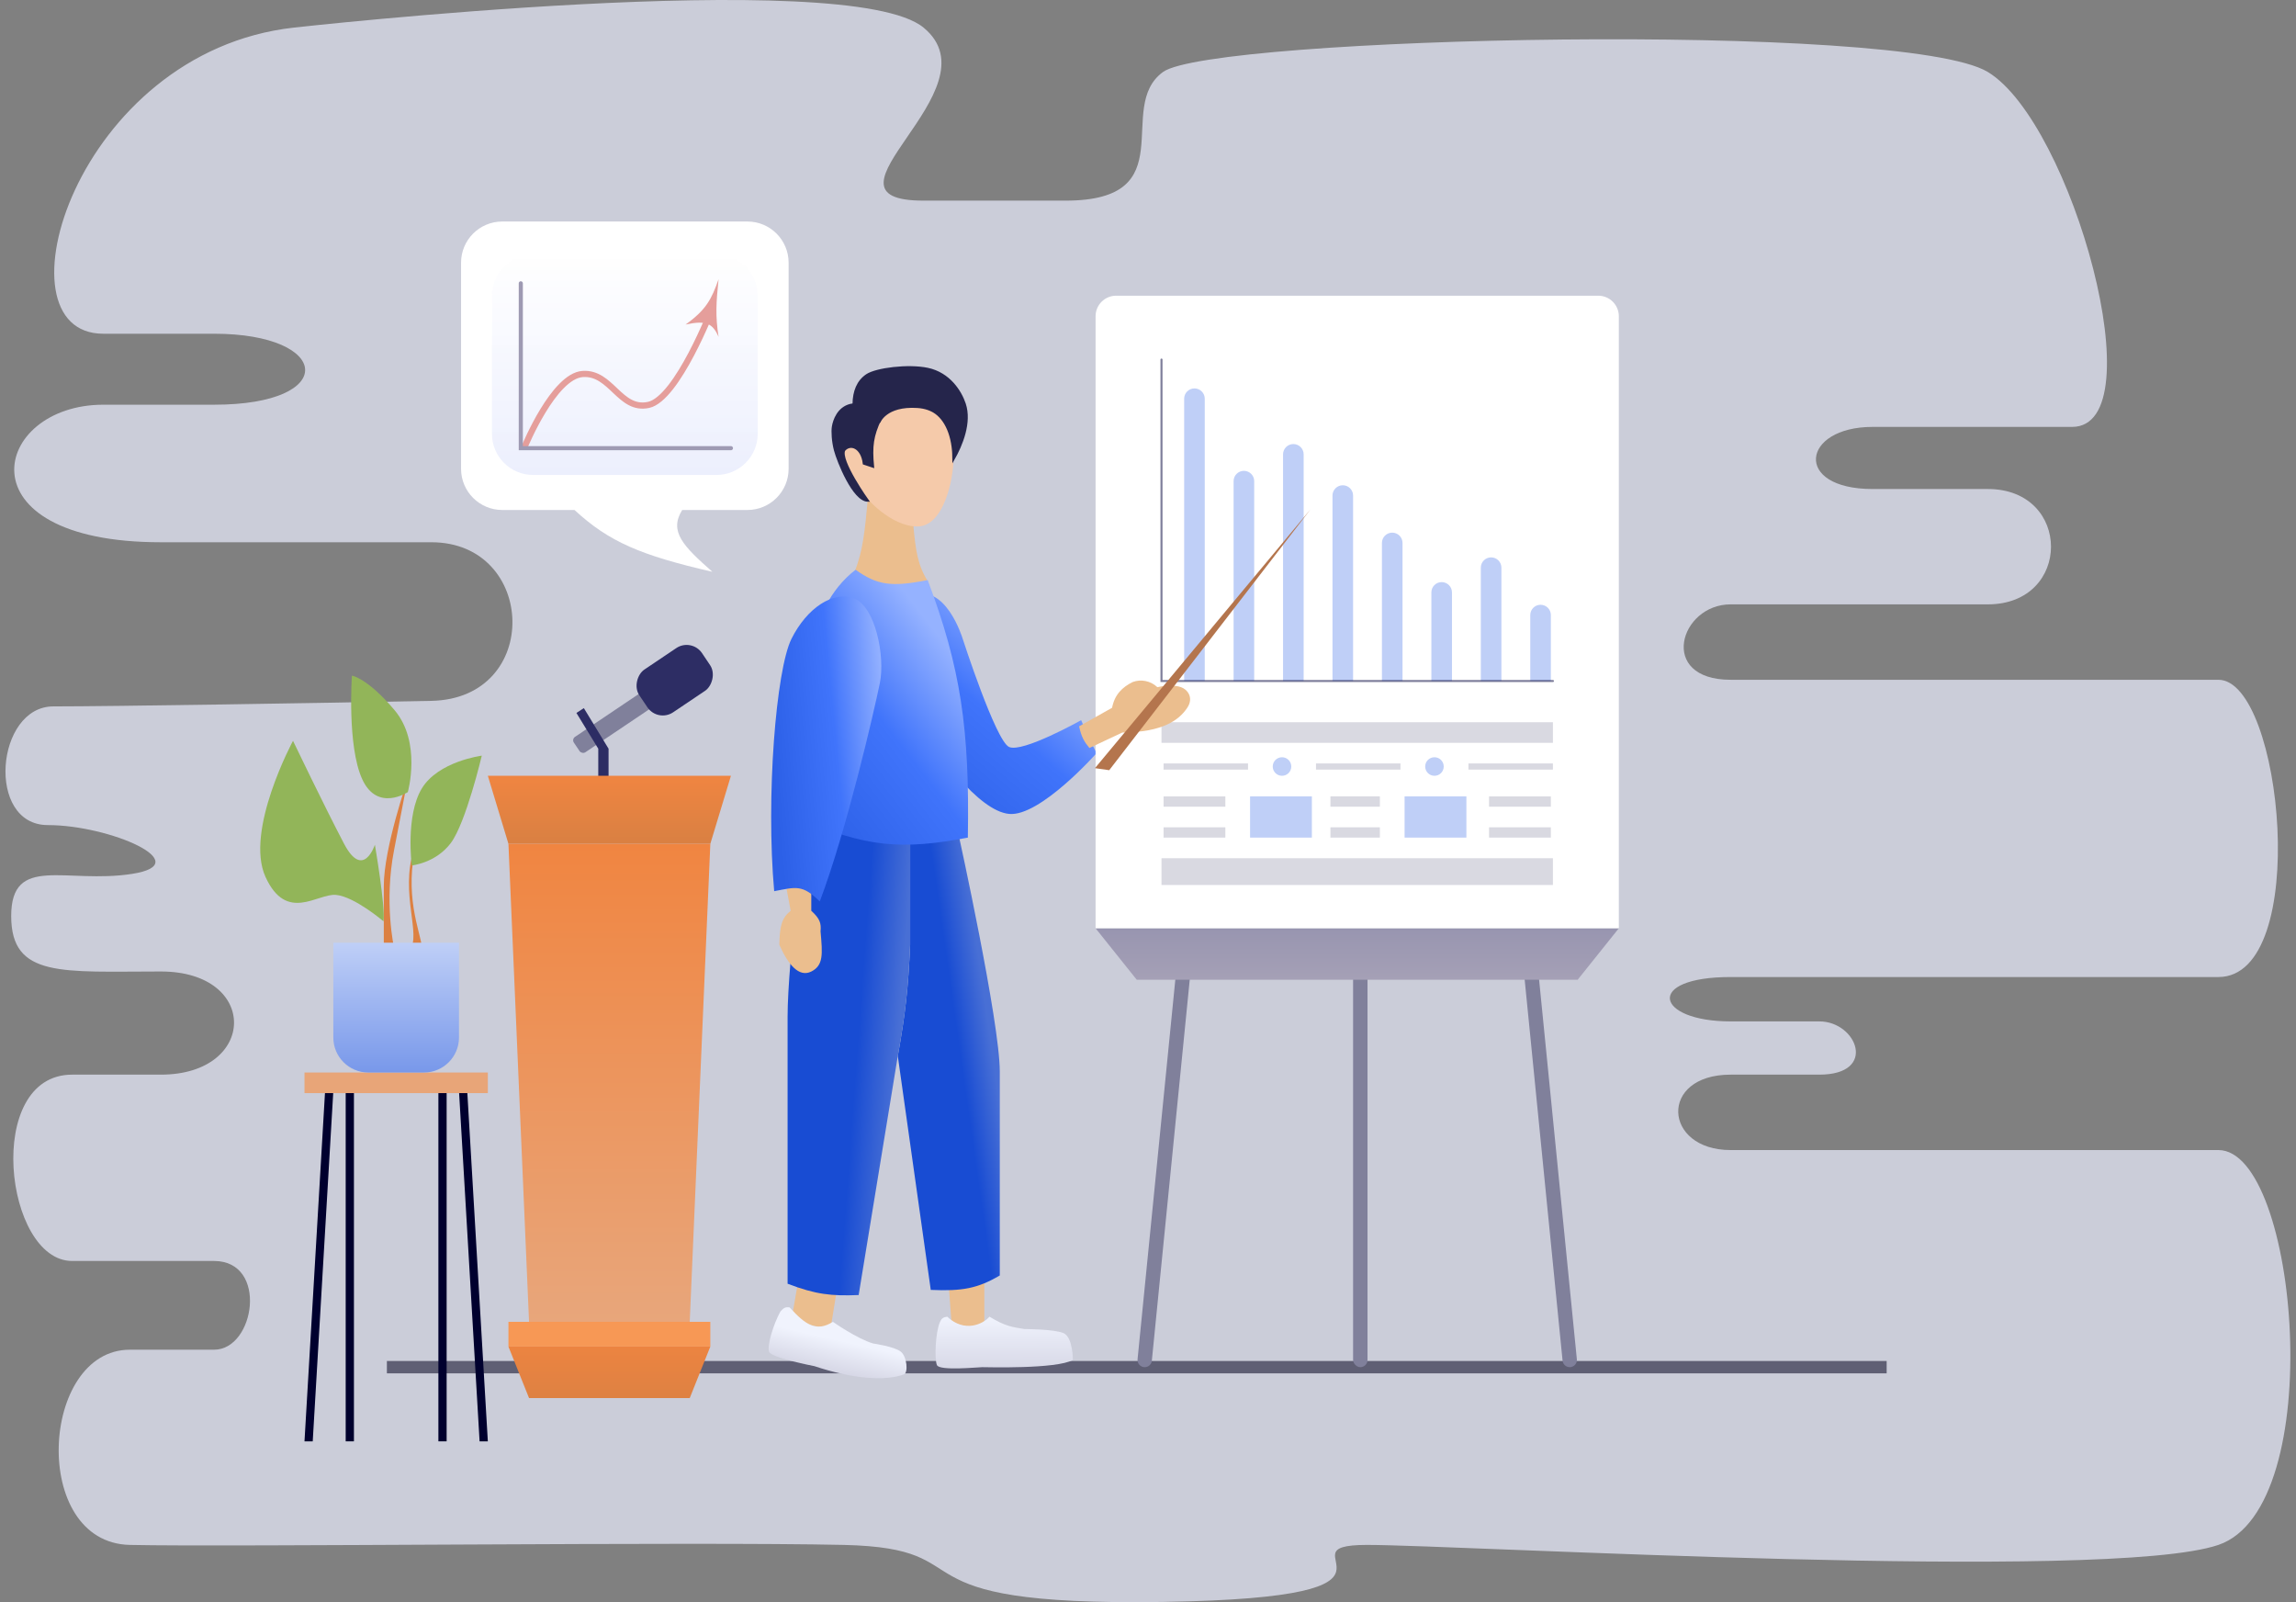 <svg width="387" height="270" viewBox="0 0 387 270" fill="none" xmlns="http://www.w3.org/2000/svg">
<rect x="0" y="0" width="387" height="270" fill="#808080" stroke="none"/>
<path d="M155.671 4.652C142.965 -5.815 49.537 4.652 49.537 4.652C12.705 8.751 -1.288 56.241 17.397 56.241H36.083C55.89 56.241 57.198 68.203 36.083 68.203H17.397C-1.288 68.203 -7.081 91.381 27.114 91.381H72.707C90.458 91.381 91.393 117.736 72.707 118.11C54.021 118.483 18.705 119.044 8.989 119.044C-0.728 119.044 -2.409 139.044 8.055 139.044C18.518 139.044 33.378 145.542 22.256 147.268C11.134 148.995 1.888 143.904 1.888 154.371C1.888 164.838 10.484 163.717 27.114 163.717C43.744 163.717 43.37 181.1 27.114 181.1H12.165C-2.783 181.1 0.767 212.502 12.165 212.502H36.083C45.239 212.502 42.997 227.455 36.083 227.455H21.882C6.747 227.455 5.065 259.978 21.882 260.352C38.699 260.726 117.366 259.791 142.218 260.352C167.07 260.913 148.197 270.707 196.032 269.959C243.868 269.212 214.531 260.352 230.414 260.352C246.297 260.352 355.234 266.707 373.92 260.352C392.605 253.997 387.373 193.81 373.92 193.81H291.703C280.305 193.81 279.557 181.1 291.703 181.1H306.651C316.555 181.1 313.005 172.128 306.651 172.128H291.703C278.997 172.128 277.128 164.651 291.703 164.651H373.92C389.616 164.651 384.758 114.558 373.92 114.558H291.703C279.37 114.558 283.108 101.848 291.703 101.848H335.054C349.255 101.848 349.255 82.409 335.054 82.409H315.621C302.167 82.409 303.662 71.942 315.621 71.942H349.255C363.456 71.942 349.255 20.727 335.054 12.129C320.853 3.531 204.254 6.147 196.032 12.129C187.811 18.11 199.769 33.811 179.589 33.811H155.671C135.491 33.811 168.378 15.119 155.671 4.652Z" fill="#EBEFFF" fill-opacity="0.7"/>
<path d="M65.212 230.397L318.004 230.397" stroke="#5F5F74" stroke-width="2.083"/>
<path d="M153.933 88.375C154.327 92.772 154.687 95.227 156.364 97.924C150.728 99.091 147.789 99.268 144.037 96.361C145.481 92.799 145.779 89.379 146.294 83.861C148.204 85.944 150.981 88.027 153.933 88.375Z" fill="#EBBE8E"/>
<path d="M160.704 77.437C160.704 80.562 159.142 88.722 154.628 88.722C150.113 88.722 145.947 83.861 145.599 83.34C145.252 82.819 144.905 81.951 144.905 81.951C144.905 81.951 141.606 77.61 142.301 76.048C142.995 74.485 145.21 75.239 145.599 78.131L147.162 78.652C146.776 75.242 146.971 73.641 148.204 71.186C148.204 71.186 148.254 71.044 148.389 70.826C148.79 70.18 149.935 68.868 152.728 68.601C154.354 68.367 156.078 68.585 157.406 69.382C160.268 71.063 160.704 74.959 160.704 77.437Z" fill="#F5CAAA"/>
<path d="M134.487 216.16L133.619 221.195C135.814 223.49 137.302 223.673 140.043 223.626L141.084 217.202L134.487 216.16Z" fill="#EBBE8E"/>
<path d="M159.836 215.639L160.357 222.584C162.401 223.777 163.641 223.703 165.913 223.105V214.25L159.836 215.639Z" fill="#EBBE8E"/>
<path d="M168.517 180.568C168.517 172.234 161.572 140.635 161.572 140.635H153.412V159.212C153.079 166.54 152.637 170.642 151.328 177.963L156.884 217.375C162.208 217.616 164.8 217.12 168.517 214.945V180.568Z" fill="url(#paint0_linear_165_2829)"/>
<path d="M144.73 218.243L151.328 177.963C152.637 170.642 153.079 166.54 153.412 159.212V141.156C153.412 141.156 148.344 141.678 135.876 138.204C135.876 138.204 132.751 161.817 132.751 171.366V216.334C137.538 218.164 140.145 218.423 144.73 218.243Z" fill="url(#paint1_linear_165_2829)"/>
<path d="M133.272 153.483L132.23 147.927C134.255 147.635 135.229 148.023 136.744 149.489V153.483C138.175 154.798 138.445 155.562 138.307 156.955L138.313 157.026C138.646 160.792 138.814 162.691 136.744 163.726C134.66 164.768 132.814 162.511 131.362 159.212C131.42 156.091 131.742 154.714 133.272 153.483Z" fill="#EBBE8E"/>
<path d="M162.266 107.647C162.266 107.647 159.315 97.75 153.412 100.528C147.508 103.306 150.981 115.807 154.453 121.363C157.926 126.919 164.871 136.641 170.079 137.162C175.288 137.683 184.837 126.919 184.837 126.919C183.731 124.791 183.171 123.569 182.233 121.363C182.233 121.363 172.336 126.919 170.079 125.877C167.822 124.835 162.266 107.647 162.266 107.647Z" fill="url(#paint2_linear_165_2829)"/>
<path d="M156.363 97.75C161.958 112.564 163.45 122.989 163.134 141.156C152.085 143.257 145.859 142.833 134.66 137.857C134.803 115.478 135.702 102.612 144.21 96.014C147.856 98.618 150.286 98.966 156.363 97.75Z" fill="url(#paint3_linear_165_2829)"/>
<path d="M138.171 151.92C135.263 149.019 134.171 149.482 130.493 150.184C129.073 134.336 130.802 112.852 133.412 107.643C136.021 102.433 140.473 99.482 144.004 100.871C147.534 102.26 149.223 110.594 148.302 115.109C147.381 119.624 142.716 139.947 138.171 151.92Z" fill="url(#paint4_linear_165_2829)"/>
<path d="M154.627 68.582C149.245 68.235 148.203 71.186 148.203 71.186C148.135 69.168 147.721 68.439 146.119 68.061C144.518 67.683 143.862 68.061 143.862 68.061C143.91 65.959 144.557 64.241 146.119 63.2C147.682 62.158 153.064 61.464 156.363 62.158C160.009 62.925 161.919 65.978 162.613 68.061C163.655 71.186 162.093 75.004 160.704 77.436C160.704 73.443 159.407 70.584 157.405 69.382C156.656 68.942 155.742 68.654 154.627 68.582Z" fill="#25254B"/>
<path d="M160.704 77.436C160.704 74.311 160.009 68.929 154.627 68.582C149.245 68.235 148.203 71.186 148.203 71.186C148.135 69.168 147.721 68.439 146.119 68.061C144.518 67.683 143.862 68.061 143.862 68.061C143.91 65.959 144.557 64.241 146.119 63.2C147.682 62.158 153.064 61.464 156.363 62.158C160.009 62.925 161.919 65.978 162.613 68.061C163.655 71.186 162.093 75.004 160.704 77.436ZM160.704 77.436C160.704 73.443 159.407 70.584 157.405 69.382" stroke="#25254B" stroke-width="0.347"/>
<path d="M140.39 71.881C140.564 70.839 141.258 68.755 143.342 68.235C147.161 67.54 147.857 68.463 148.377 70.665C147.086 73.42 146.819 75.18 147.161 78.652L145.599 78.131C145.273 75.385 143.342 74.659 142.3 75.874C141.453 77.61 146.293 84.381 146.293 84.381C143.862 84.381 141.226 77.724 140.737 75.874C140.36 74.445 140.247 72.737 140.39 71.881Z" fill="#25254B" stroke="#25254B" stroke-width="0.347"/>
<path d="M131.535 221.021C130.325 223.247 129.278 226.751 129.626 227.793C129.973 228.834 137.265 230.223 137.265 230.223C143.513 232.312 149.071 232.828 152.37 231.612C153.099 231.344 152.891 228.661 151.849 227.793C150.807 226.924 147.161 226.404 147.161 226.404C144.464 225.614 140.39 222.758 140.39 222.758C137.612 224.494 135.795 223.3 133.098 220.327C132.45 220.231 132.102 220.354 131.535 221.021Z" fill="url(#paint5_linear_165_2829)"/>
<path d="M158.446 222.758C157.663 224.503 157.487 229.042 157.925 230.05C158.363 231.058 164.87 230.397 165.564 230.397C166.259 230.397 178.065 230.744 180.843 229.182C180.843 229.182 180.843 225.362 179.28 224.668C177.718 223.973 172.683 223.973 172.683 223.973C170.599 223.626 169.533 223.549 166.78 221.89C165.738 223.105 162.613 224.668 159.661 221.89C158.979 221.986 158.709 222.167 158.446 222.758Z" fill="url(#paint6_linear_165_2829)"/>
<rect x="96.339" y="124.568" width="20.14" height="3.125" rx="0.694" transform="rotate(-33.921 96.339 124.568)" fill="#80809B"/>
<rect x="116.583" y="107.473" width="8.683" height="12.732" rx="3.125" transform="rotate(56.079 116.583 107.473)" fill="#2D2D64"/>
<path d="M97.158 120.147L98.409 119.332L102.576 126.173V134.749H100.84V126.173L97.158 120.147Z" fill="#2D2D64"/>
<path d="M82.227 130.738H123.201L119.729 142.197H85.699L82.227 130.738Z" fill="url(#paint7_linear_165_2829)"/>
<path d="M85.699 142.197H119.729L116.257 222.758H89.172L85.699 142.197Z" fill="url(#paint8_linear_165_2829)"/>
<rect x="85.699" y="222.758" width="34.03" height="4.167" fill="#F79855"/>
<path d="M85.699 226.924H119.729L116.257 235.606H89.172L85.699 226.924Z" fill="url(#paint9_linear_165_2829)"/>
<rect x="228.069" y="160.601" width="2.431" height="69.796" rx="1.215" fill="#80809B"/>
<path d="M198.444 161.691C198.506 161.072 199.026 160.601 199.648 160.601C200.363 160.601 200.922 161.219 200.851 161.93L194.147 229.307C194.085 229.926 193.565 230.397 192.944 230.397C192.228 230.397 191.669 229.78 191.74 229.068L198.444 161.691Z" fill="#80809B"/>
<path d="M256.675 161.93C256.604 161.219 257.163 160.601 257.878 160.601C258.5 160.601 259.02 161.072 259.082 161.691L265.786 229.068C265.857 229.78 265.298 230.397 264.583 230.397C263.961 230.397 263.441 229.926 263.379 229.307L256.675 161.93Z" fill="#80809B"/>
<path d="M184.663 156.434H272.863L265.918 165.115H191.608L184.663 156.434Z" fill="url(#paint10_linear_165_2829)"/>
<path fill-rule="evenodd" clip-rule="evenodd" d="M84.657 37.33C80.822 37.33 77.712 40.439 77.712 44.275V78.999C77.712 82.835 80.822 85.944 84.657 85.944H96.836C102.649 91.311 107.97 93.579 120.076 96.361C115.177 92.036 112.723 89.583 114.987 85.944H125.979C129.815 85.944 132.924 82.835 132.924 78.999V44.275C132.924 40.439 129.815 37.33 125.979 37.33H84.657Z" fill="white"/>
<path d="M82.921 73.1V49.829C82.921 45.993 86.031 42.886 89.866 42.886H120.771C124.606 42.886 127.716 45.995 127.716 49.831V73.096C127.716 76.932 124.606 80.041 120.771 80.041H89.866C86.031 80.041 82.921 76.936 82.921 73.1Z" fill="url(#paint11_linear_165_2829)"/>
<path d="M88.477 75.18C88.477 75.18 93.339 63.373 98.2 63.026C103.061 62.679 104.45 69.276 109.312 68.235C114.173 67.193 120.076 51.914 120.076 51.914" stroke="#E59E9B" stroke-width="1.042" stroke-linecap="round"/>
<path d="M121.118 56.776C120.148 54.532 119.056 53.928 115.562 54.692C119.023 52.205 119.939 50.416 121.118 47.053C120.705 51.056 120.569 53.253 121.118 56.776Z" fill="#E59E9B"/>
<path d="M87.783 47.747V75.527H123.202" stroke="#9E9AB3" stroke-width="0.694" stroke-linecap="round"/>
<path d="M184.663 53.303C184.663 51.385 186.218 49.831 188.136 49.831H269.39C271.308 49.831 272.863 51.385 272.863 53.303V156.434H184.663V53.303Z" fill="white"/>
<path d="M199.594 67.193C199.594 66.234 200.371 65.456 201.33 65.456C202.289 65.456 203.067 66.234 203.067 67.193V114.765H199.594V67.193Z" fill="#BFCFF7"/>
<path d="M207.928 81.082C207.928 80.124 208.705 79.346 209.664 79.346C210.623 79.346 211.4 80.124 211.4 81.082V114.765H207.928V81.082Z" fill="#BFCFF7"/>
<path d="M216.262 76.568C216.262 75.609 217.039 74.832 217.998 74.832C218.957 74.832 219.735 75.609 219.735 76.568V114.765H216.262V76.568Z" fill="#BFCFF7"/>
<path d="M224.595 83.513C224.595 82.554 225.373 81.777 226.332 81.777C227.29 81.777 228.068 82.554 228.068 83.513V114.765H224.595V83.513Z" fill="#BFCFF7"/>
<path d="M232.929 91.5C232.929 90.541 233.706 89.763 234.665 89.763C235.624 89.763 236.401 90.541 236.401 91.5V114.765H232.929V91.5Z" fill="#BFCFF7"/>
<path d="M241.263 99.833C241.263 98.875 242.041 98.097 242.999 98.097C243.958 98.097 244.736 98.875 244.736 99.833V114.765H241.263V99.833Z" fill="#BFCFF7"/>
<path d="M249.597 95.666C249.597 94.708 250.374 93.93 251.333 93.93C252.292 93.93 253.069 94.708 253.069 95.666V114.765H249.597V95.666Z" fill="#BFCFF7"/>
<path d="M257.932 103.653C257.932 102.694 258.709 101.917 259.668 101.917C260.627 101.917 261.404 102.694 261.404 103.653V114.765H257.932V103.653Z" fill="#BFCFF7"/>
<path d="M195.775 60.595V114.765H261.751" stroke="#000038" stroke-opacity="0.5" stroke-width="0.347" stroke-linecap="round"/>
<rect x="195.775" y="121.71" width="65.976" height="3.472" fill="#000038" fill-opacity="0.15"/>
<rect x="196.122" y="128.655" width="14.237" height="1.042" fill="#000038" fill-opacity="0.15"/>
<circle cx="216.088" cy="129.175" r="1.563" fill="#BFCFF7"/>
<rect x="221.818" y="128.655" width="14.237" height="1.042" fill="#000038" fill-opacity="0.15"/>
<circle cx="241.784" cy="129.175" r="1.563" fill="#BFCFF7"/>
<rect x="247.514" y="128.655" width="14.237" height="1.042" fill="#000038" fill-opacity="0.15"/>
<rect x="195.775" y="144.628" width="65.976" height="4.514" fill="#000038" fill-opacity="0.15"/>
<rect x="210.706" y="134.21" width="10.417" height="6.945" fill="#BFCFF7"/>
<rect x="236.749" y="134.21" width="10.417" height="6.945" fill="#BFCFF7"/>
<rect x="196.122" y="134.21" width="10.417" height="1.736" fill="#000038" fill-opacity="0.15"/>
<rect x="196.122" y="139.418" width="10.417" height="1.736" fill="#000038" fill-opacity="0.15"/>
<rect x="224.249" y="134.209" width="8.334" height="1.736" fill="#000038" fill-opacity="0.15"/>
<rect x="224.249" y="139.418" width="8.334" height="1.736" fill="#000038" fill-opacity="0.15"/>
<rect x="250.986" y="134.21" width="10.417" height="1.736" fill="#000038" fill-opacity="0.15"/>
<rect x="250.986" y="139.418" width="10.417" height="1.736" fill="#000038" fill-opacity="0.15"/>
<rect x="58.268" y="183.866" width="1.389" height="59.031" fill="#00002E"/>
<path d="M54.795 183.866H56.184L52.712 242.898H51.323L54.795 183.866Z" fill="#00002E"/>
<rect x="73.893" y="183.866" width="1.389" height="59.031" fill="#00002E"/>
<path d="M77.365 183.866H78.754L82.226 242.898H80.837L77.365 183.866Z" fill="#00002E"/>
<rect x="51.323" y="180.741" width="30.905" height="3.472" fill="#E8A578"/>
<path d="M70.247 141.85C67.122 149.316 70.711 156.506 69.379 159.559H71.115C70.809 156.905 67.99 150.705 70.247 141.85Z" fill="#DD8142"/>
<path d="M71.098 132.876C68.322 137.465 69.401 145.844 69.401 145.844C69.401 145.844 73.411 145.471 75.969 142.091C78.526 138.711 81.206 127.344 81.206 127.344C81.206 127.344 73.874 128.288 71.098 132.876Z" fill="#92B559"/>
<path d="M66.427 143.239C64.691 152.094 66.427 159.733 66.427 159.733L64.691 160.601V149.316C64.691 142.892 68.684 131.433 68.684 131.433C68.684 131.433 68.163 134.384 66.427 143.239Z" fill="#DC8042"/>
<path d="M66.509 119.682C61.916 114.233 59.315 113.858 59.315 113.858C59.315 113.858 58.488 125.713 61.054 131.311C63.621 136.908 68.739 133.485 68.739 133.485C68.739 133.485 71.102 125.131 66.509 119.682Z" fill="#92B559"/>
<path d="M57.982 142.172C54.727 135.977 49.387 124.843 49.387 124.843C49.387 124.843 41.207 140.016 44.754 147.785C48.302 155.555 53.518 150.527 56.635 150.811C59.752 151.095 64.643 155.263 64.643 155.263C64.971 152.704 63.188 142.356 63.188 142.356C63.188 142.356 61.238 148.368 57.982 142.172Z" fill="#92B559"/>
<path d="M56.183 158.865H77.365V174.838C77.365 178.098 74.722 180.741 71.462 180.741H62.087C58.826 180.741 56.183 178.098 56.183 174.838V158.865Z" fill="url(#paint12_linear_165_2829)"/>
<path d="M189.178 123.446L183.622 126.051C182.726 124.952 182.294 124.232 181.886 122.404L187.442 119.279C187.892 117.011 189.178 115.807 190.914 114.939C192.303 114.418 193.937 114.719 195.081 115.807C196.644 115.46 198.029 115.446 199.074 115.807C200.12 116.168 201.273 117.543 200.116 119.279C198.727 121.363 195.972 123.39 189.178 123.446Z" fill="#EBBE8E"/>
<path d="M186.964 129.792L184.557 129.452L220.884 85.842L186.964 129.792Z" fill="#B4754D"/>
<defs>
<linearGradient id="paint0_linear_165_2829" x1="151.473" y1="172.101" x2="166.216" y2="170.014" gradientUnits="userSpaceOnUse">
<stop offset="0.016" stop-color="#184CD3"/>
<stop offset="0.635" stop-color="#184CD3"/>
<stop offset="1" stop-color="#486FD5"/>
</linearGradient>
<linearGradient id="paint1_linear_165_2829" x1="132.924" y1="171.018" x2="151.675" y2="172.407" gradientUnits="userSpaceOnUse">
<stop offset="0.016" stop-color="#184CD3"/>
<stop offset="0.635" stop-color="#184CD3"/>
<stop offset="1" stop-color="#486FD5"/>
</linearGradient>
<linearGradient id="paint2_linear_165_2829" x1="150.227" y1="132.01" x2="173.637" y2="104.555" gradientUnits="userSpaceOnUse">
<stop stop-color="#2C60E7"/>
<stop offset="0.547" stop-color="#4074FB"/>
<stop offset="1" stop-color="#95B2FF"/>
</linearGradient>
<linearGradient id="paint3_linear_165_2829" x1="134.66" y1="135.899" x2="163.295" y2="113.72" gradientUnits="userSpaceOnUse">
<stop stop-color="#2C60E7"/>
<stop offset="0.547" stop-color="#4074FB"/>
<stop offset="1" stop-color="#95B2FF"/>
</linearGradient>
<linearGradient id="paint4_linear_165_2829" x1="129.574" y1="122.054" x2="149.488" y2="120.155" gradientUnits="userSpaceOnUse">
<stop stop-color="#2C60E7"/>
<stop offset="0.547" stop-color="#4074FB"/>
<stop offset="1" stop-color="#95B2FF"/>
</linearGradient>
<linearGradient id="paint5_linear_165_2829" x1="142.994" y1="226.23" x2="139.175" y2="242.898" gradientUnits="userSpaceOnUse">
<stop stop-color="#F0F3FD"/>
<stop offset="1" stop-color="#9E9AB3"/>
<stop offset="1" stop-color="#F5EAEA"/>
</linearGradient>
<linearGradient id="paint6_linear_165_2829" x1="169.267" y1="221.89" x2="169.384" y2="251.579" gradientUnits="userSpaceOnUse">
<stop stop-color="#F0F3FD"/>
<stop offset="1" stop-color="#9E9AB3"/>
<stop offset="1" stop-color="#F5EAEA"/>
</linearGradient>
<linearGradient id="paint7_linear_165_2829" x1="102.714" y1="130.738" x2="102.714" y2="142.197" gradientUnits="userSpaceOnUse">
<stop stop-color="#F08541"/>
<stop offset="1" stop-color="#D98042"/>
</linearGradient>
<linearGradient id="paint8_linear_165_2829" x1="102.714" y1="142.197" x2="102.714" y2="222.758" gradientUnits="userSpaceOnUse">
<stop stop-color="#F08541"/>
<stop offset="1" stop-color="#E8A67B"/>
</linearGradient>
<linearGradient id="paint9_linear_165_2829" x1="102.714" y1="226.924" x2="102.714" y2="235.606" gradientUnits="userSpaceOnUse">
<stop stop-color="#EC8441"/>
<stop offset="1" stop-color="#DE8142"/>
</linearGradient>
<linearGradient id="paint10_linear_165_2829" x1="228.763" y1="156.434" x2="228.763" y2="165.115" gradientUnits="userSpaceOnUse">
<stop stop-color="#9895B0"/>
<stop offset="1" stop-color="#A5A0B6"/>
</linearGradient>
<linearGradient id="paint11_linear_165_2829" x1="105.319" y1="42.886" x2="105.319" y2="80.041" gradientUnits="userSpaceOnUse">
<stop stop-color="white" stop-opacity="0.99"/>
<stop offset="1" stop-color="#ECEFFD"/>
</linearGradient>
<linearGradient id="paint12_linear_165_2829" x1="66.774" y1="158.865" x2="66.774" y2="180.741" gradientUnits="userSpaceOnUse">
<stop stop-color="#BFCFF7"/>
<stop offset="1" stop-color="#7898EA"/>
</linearGradient>
</defs>
</svg>
